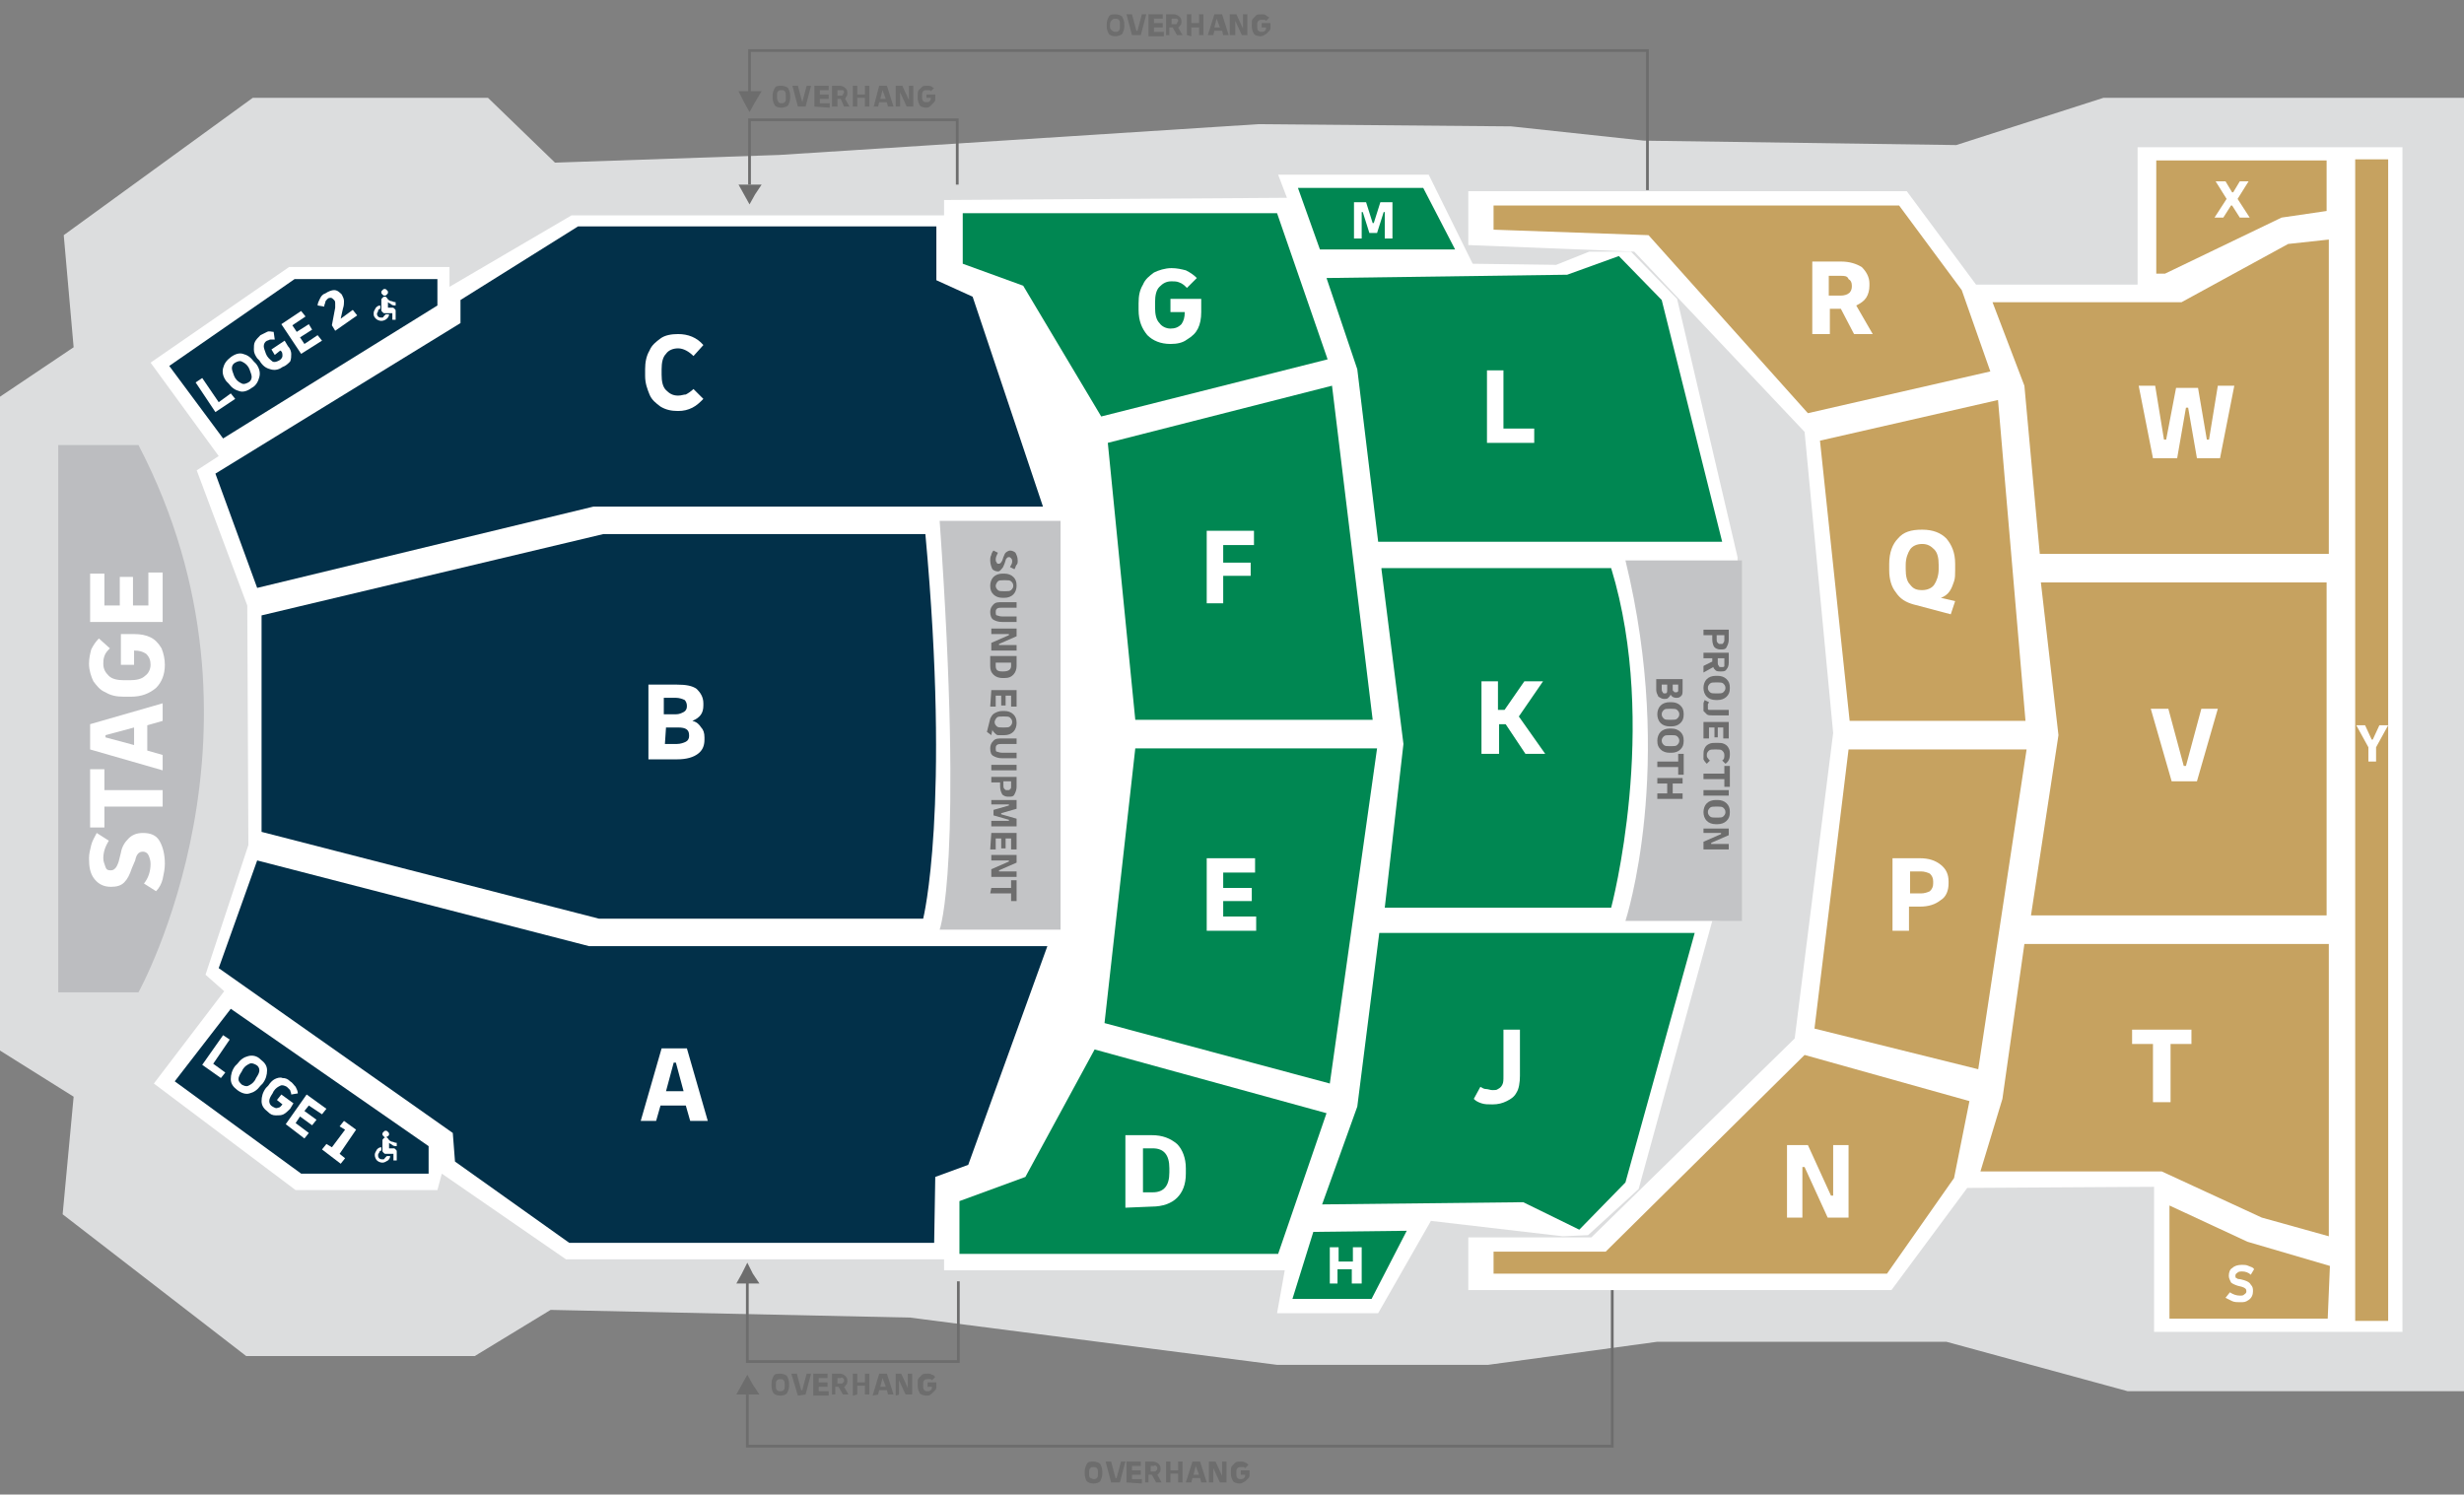 <?xml version="1.0" encoding="utf-8"?>
<!-- Generator: Adobe Illustrator 26.0.2, SVG Export Plug-In . SVG Version: 6.00 Build 0)  -->
<svg version="1.1" id="Layer_1" xmlns:ns0="http://www.w3.org/2000/svg" xmlns:ns1="http://www.w3.org/1999/xlink"
	 xmlns="http://www.w3.org/2000/svg" xmlns:xlink="http://www.w3.org/1999/xlink" x="0px" y="0px" viewBox="0 0 224.2 136"
	 style="enable-background:new 0 0 224.2 136;" xml:space="preserve">
<rect x="0" y="0" width="224.2" height="136" fill="#808080" stroke="none"/>
<style type="text/css">
	.st0{display:none;}
	.st1{fill:#DCDDDE;}
	.st2{fill:#BCBDC0;}
	.st3{fill:#FFFFFF;}
	.st4{fill:#C3C4C6;}
	.st5{fill:#6D6D6D;}
	.st6{fill:#023049;}
	.st7{fill:#008752;}
	.st8{fill:#C6A260;}
	.st9{fill:#C7A25F;}
	.st10{fill:none;stroke:#6D6D6D;stroke-width:0.25;stroke-miterlimit:10;}
</style>
<g id="JPG" class="st0">
</g>
<g id="Grey_bg">
	<polygon class="st1" points="0,36.1 0,95.6 6.7,99.8 5.7,110.5 22.4,123.4 43.2,123.4 50.1,119.2 82.8,119.9 116.2,124.2 
		135.4,124.2 150.8,122.1 177.1,122.1 193.6,126.6 224.2,126.6 224.2,8.9 191.4,8.9 178,13.2 149.6,12.8 137.5,11.5 114.5,11.3 
		70.9,14.1 50.5,14.8 44.4,8.9 23,8.9 5.8,21.4 6.7,31.6 	"/>
</g>
<g id="Stage_Bg_grey">
	<path class="st2" d="M12.6,40.5H5.3v49.8h7.3C12.6,90.3,26,66.2,12.6,40.5z"/>
	<g>
		<path class="st3" d="M15,78.6c0,0.5-0.1,0.9-0.2,1.4c-0.1,0.4-0.3,0.8-0.6,1.1l-1.1-0.7c0.4-0.5,0.6-1.1,0.6-1.8
			c0-0.3-0.1-0.6-0.2-0.8c-0.1-0.2-0.3-0.3-0.5-0.3c-0.4,0-0.6,0.3-0.7,0.8L12,79c-0.2,0.6-0.4,1-0.7,1.3s-0.7,0.4-1.2,0.4
			c-0.6,0-1.1-0.2-1.5-0.7s-0.5-1.1-0.5-1.9c0-0.4,0.1-0.8,0.2-1.2c0.1-0.4,0.3-0.7,0.5-1.1l1.1,0.7c-0.3,0.5-0.5,1-0.5,1.6
			c0,0.3,0.1,0.5,0.2,0.8s0.3,0.3,0.5,0.3s0.3-0.1,0.4-0.2c0.1-0.1,0.2-0.3,0.3-0.6l0.2-0.8c0.1-0.6,0.4-1,0.7-1.3s0.7-0.5,1.3-0.5
			c0.7,0,1.2,0.2,1.5,0.7C14.8,77,15,77.7,15,78.6z"/>
		<path class="st3" d="M14.8,73.4H9.5v1.9H8.2V70h1.3v1.9h5.3V73.4z"/>
		<path class="st3" d="M14.8,70.1l-6.6-1.9v-2.3l6.6-1.9v1.6L13.4,66v2.3l1.4,0.4C14.8,68.7,14.8,70.1,14.8,70.1z M9.6,67.1l2.6,0.7
			v-1.6l-2.6,0.7V67.1z"/>
		<path class="st3" d="M15,60.5c0,0.9-0.3,1.6-0.8,2.1c-0.6,0.5-1.3,0.8-2.3,0.8h-0.6c-0.7,0-1.2-0.1-1.7-0.4
			c-0.5-0.2-0.8-0.6-1.1-1c-0.2-0.4-0.4-1-0.4-1.6c0-0.5,0.1-0.9,0.2-1.3c0.2-0.4,0.4-0.7,0.7-1l1,0.9c-0.2,0.2-0.4,0.4-0.5,0.7
			s-0.1,0.5-0.1,0.7c0,0.5,0.2,0.8,0.5,1.1s0.8,0.4,1.4,0.4h0.5c0.6,0,1.1-0.1,1.4-0.4c0.3-0.2,0.5-0.6,0.5-1s-0.1-0.7-0.4-1
			c-0.3-0.2-0.6-0.3-1.1-0.3v1.3H11v-2.8h1.2c0.6,0,1.1,0.1,1.5,0.3s0.7,0.5,1,1C14.9,59.5,15,60,15,60.5z"/>
		<path class="st3" d="M14.8,56.6H8.2v-4.4h1.3v2.9h1.4v-2.6h1.2v2.6h1.4v-3h1.3C14.8,52.1,14.8,56.6,14.8,56.6z"/>
	</g>
</g>
<g id="White_Left">
	<polygon class="st3" points="40.9,26.1 40.9,24.3 26.3,24.3 13.7,33 19.9,41.5 17.9,42.8 22.5,55.1 22.6,76.9 18.7,88.7 20.4,90.2 
		14,98.6 26.9,108.3 39.8,108.3 40.2,106.8 51.5,114.6 85.9,114.6 85.9,115.6 116.9,115.6 116.2,119.5 125.4,119.5 130.2,111.1 
		142.2,112.5 144.5,112.4 149.1,108.2 155.8,83.8 158.1,83.7 158.1,50.7 152.6,27.2 148.4,22.9 144.6,22.9 141.6,24.1 134,24 
		130,15.9 116.3,15.9 117.1,18 85.9,18.2 85.9,19.6 52,19.6 	"/>
</g>
<g id="White_Right">
	<polygon class="st3" points="173.5,17.4 133.6,17.4 133.6,22.3 148.7,22.9 164.2,39.3 166.8,66.7 163.3,94.5 144.8,112.6 
		133.6,112.6 133.6,117.4 172.1,117.4 179,108.1 196,108 196,121.2 218.6,121.2 218.6,13.4 194.5,13.4 194.5,25.9 179.8,25.9 	"/>
</g>
<g id="Sound_Equipment">
	<path class="st4" d="M96.5,47.4v37.2h-11c0,0,2.2-5.9,0-37.2C85.5,47.4,96.5,47.4,96.5,47.4z"/>
	<g>
		<path class="st5" d="M90.1,51c0-0.2,0-0.3,0.1-0.5c0-0.1,0.1-0.3,0.2-0.4l0.4,0.2c-0.1,0.2-0.2,0.4-0.2,0.6c0,0.1,0,0.2,0.1,0.3
			c0,0.1,0.1,0.1,0.2,0.1s0.2-0.1,0.3-0.3l0.1-0.3c0.1-0.2,0.1-0.3,0.2-0.4s0.3-0.2,0.4-0.2c0.2,0,0.4,0.1,0.5,0.2
			c0.1,0.2,0.2,0.4,0.2,0.7c0,0.2,0,0.3-0.1,0.4s-0.1,0.3-0.2,0.4l-0.4-0.2c0.1-0.2,0.2-0.3,0.2-0.5c0-0.1,0-0.2-0.1-0.3
			s-0.1-0.1-0.2-0.1s-0.1,0-0.2,0.1c0,0-0.1,0.1-0.1,0.2l-0.1,0.3c-0.1,0.2-0.1,0.3-0.2,0.4S91,52,90.8,52s-0.4-0.1-0.5-0.2
			C90.2,51.6,90.1,51.3,90.1,51z"/>
		<path class="st5" d="M90.1,53.3c0-0.3,0.1-0.6,0.3-0.8c0.2-0.2,0.5-0.3,0.8-0.3h0.2c0.3,0,0.6,0.1,0.8,0.3
			c0.2,0.2,0.3,0.4,0.3,0.8c0,0.3-0.1,0.6-0.3,0.8c-0.2,0.2-0.5,0.3-0.8,0.3h-0.2c-0.3,0-0.6-0.1-0.8-0.3
			C90.2,53.9,90.1,53.7,90.1,53.3z M90.6,53.3c0,0.2,0.1,0.3,0.2,0.4c0.1,0.1,0.3,0.1,0.5,0.1h0.2c0.2,0,0.4,0,0.5-0.1
			s0.2-0.2,0.2-0.4S92.1,53,92,52.9s-0.3-0.1-0.5-0.1h-0.2c-0.2,0-0.4,0-0.5,0.1S90.6,53.2,90.6,53.3z"/>
		<path class="st5" d="M90.1,55.7c0-0.3,0.1-0.5,0.3-0.7s0.4-0.2,0.8-0.2h1.3v0.5h-1.3c-0.2,0-0.4,0-0.5,0.1s-0.1,0.2-0.1,0.3
			s0,0.3,0.1,0.3s0.2,0.1,0.5,0.1h1.3v0.5h-1.3c-0.4,0-0.6-0.1-0.8-0.2S90.1,56,90.1,55.7z"/>
		<path class="st5" d="M90.2,57.2h2.3v0.7l-1.6,0.7v0.1h1.6v0.5h-2.3v-0.7l1.6-0.7v-0.1h-1.6V57.2z"/>
		<path class="st5" d="M90.2,59.7h2.3v0.9c0,0.3-0.1,0.6-0.3,0.8c-0.2,0.2-0.4,0.3-0.8,0.3h-0.2c-0.3,0-0.6-0.1-0.8-0.3
			c-0.2-0.2-0.3-0.4-0.3-0.8v-0.9H90.2z M92,60.6v-0.3h-1.4v0.3c0,0.4,0.2,0.5,0.6,0.5h0.1C91.8,61.1,92,60.9,92,60.6z"/>
		<path class="st5" d="M90.2,62.8h2.3v1.5H92v-1h-0.5v0.9h-0.4v-0.9h-0.5v1h-0.5L90.2,62.8L90.2,62.8z"/>
		<path class="st5" d="M89.8,66.6l0.3-1.2c0.1-0.2,0.2-0.4,0.4-0.5c0.2-0.1,0.4-0.2,0.7-0.2h0.2c0.3,0,0.6,0.1,0.8,0.3
			c0.2,0.2,0.3,0.4,0.3,0.8c0,0.3-0.1,0.6-0.3,0.8c-0.2,0.2-0.5,0.3-0.8,0.3h-0.2c-0.1,0-0.2,0-0.4,0c-0.1,0-0.2-0.1-0.3-0.2
			c-0.1-0.1-0.2-0.2-0.2-0.3l-0.1,0.5L89.8,66.6z M90.5,65.7c0,0.2,0.1,0.3,0.2,0.4s0.3,0.1,0.5,0.1h0.2c0.2,0,0.4,0,0.5-0.1
			s0.2-0.2,0.2-0.4s-0.1-0.3-0.2-0.4s-0.3-0.1-0.5-0.1h-0.2c-0.2,0-0.4,0-0.5,0.1C90.6,65.4,90.5,65.6,90.5,65.7z"/>
		<path class="st5" d="M90.1,68.1c0-0.3,0.1-0.5,0.3-0.7s0.4-0.2,0.8-0.2h1.3v0.5h-1.3c-0.2,0-0.4,0-0.5,0.1s-0.1,0.2-0.1,0.3
			s0,0.3,0.1,0.3s0.2,0.1,0.5,0.1h1.3V69h-1.3c-0.4,0-0.6-0.1-0.8-0.2S90.1,68.5,90.1,68.1z"/>
		<path class="st5" d="M90.2,69.6h2.3v0.5h-2.3V69.6z"/>
		<path class="st5" d="M90.2,70.7h2.3v0.9c0,0.3-0.1,0.5-0.2,0.7s-0.3,0.2-0.5,0.2h-0.1c-0.2,0-0.4-0.1-0.5-0.2
			c-0.1-0.2-0.2-0.4-0.2-0.7v-0.4h-0.8C90.2,71.2,90.2,70.7,90.2,70.7z M92,71.5v-0.4h-0.7v0.4c0,0.1,0,0.2,0.1,0.3s0.1,0.1,0.2,0.1
			h0.1c0.1,0,0.2,0,0.2-0.1C92,71.8,92,71.7,92,71.5z"/>
		<path class="st5" d="M90.2,72.8h2.3v0.8L91.1,74v0.1l1.4,0.4v0.7h-2.3v-0.5h1.6v-0.1l-1.4-0.4v-0.5l1.4-0.4v-0.1h-1.6V72.8z"/>
		<path class="st5" d="M90.2,75.8h2.3v1.5H92v-1h-0.5v0.9h-0.4v-0.9h-0.5v1h-0.5L90.2,75.8L90.2,75.8z"/>
		<path class="st5" d="M90.2,77.8h2.3v0.7l-1.6,0.7v0.1h1.6v0.5h-2.3v-0.7l1.6-0.7v-0.1h-1.6V77.8z"/>
		<path class="st5" d="M90.2,80.8H92v-0.7h0.5V82H92v-0.7h-1.9L90.2,80.8L90.2,80.8z"/>
	</g>
</g>
<g id="Projection_Booth">
	<path class="st4" d="M158.5,51v32.8h-10.6c0,0,4.6-14,0-32.8C147.9,51,158.5,51,158.5,51z"/>
	<g>
		<path class="st5" d="M155,57.3h2.3v0.9c0,0.3-0.1,0.5-0.2,0.7s-0.3,0.2-0.5,0.2h-0.1c-0.2,0-0.4-0.1-0.5-0.2s-0.2-0.4-0.2-0.7
			v-0.4H155V57.3z M156.9,58.2v-0.4h-0.7v0.4c0,0.1,0,0.2,0.1,0.3s0.1,0.1,0.2,0.1h0.1c0.1,0,0.2,0,0.2-0.1
			C156.9,58.4,156.9,58.3,156.9,58.2z"/>
		<path class="st5" d="M155,59.4h2.3v0.9c0,0.3-0.1,0.5-0.2,0.6c-0.1,0.2-0.3,0.2-0.5,0.2h-0.1c-0.1,0-0.3,0-0.4-0.1
			c-0.1-0.1-0.2-0.2-0.2-0.3l-0.9,0.5v-0.6l0.8-0.4v-0.3H155V59.4z M156.9,60.3v-0.4h-0.6v0.4c0,0.1,0,0.2,0.1,0.3
			c0,0.1,0.1,0.1,0.2,0.1h0.1c0.1,0,0.2,0,0.2-0.1S156.9,60.4,156.9,60.3z"/>
		<path class="st5" d="M155,62.6c0-0.3,0.1-0.6,0.3-0.8s0.5-0.3,0.8-0.3h0.2c0.3,0,0.6,0.1,0.8,0.3s0.3,0.4,0.3,0.8
			s-0.1,0.6-0.3,0.8s-0.5,0.3-0.8,0.3h-0.2c-0.3,0-0.6-0.1-0.8-0.3S155,62.9,155,62.6z M155.4,62.6c0,0.2,0.1,0.3,0.2,0.4
			c0.1,0.1,0.3,0.1,0.5,0.1h0.2c0.2,0,0.4,0,0.5-0.1s0.2-0.2,0.2-0.4s-0.1-0.3-0.2-0.4c-0.1-0.1-0.3-0.1-0.5-0.1h-0.2
			c-0.2,0-0.4,0-0.5,0.1C155.5,62.3,155.4,62.4,155.4,62.6z"/>
		<path class="st5" d="M155,64.4c0-0.1,0-0.3,0-0.4s0.1-0.2,0.1-0.3l0.4,0.2c0,0.1-0.1,0.1-0.1,0.2s0,0.1,0,0.2s0,0.1,0,0.2
			s0.1,0.1,0.1,0.1c0.1,0,0.2,0,0.3,0h1.5v0.5h-1.5c-0.2,0-0.4,0-0.5-0.1s-0.2-0.2-0.3-0.3C155,64.7,155,64.5,155,64.4z"/>
		<path class="st5" d="M155,65.7h2.3v1.5h-0.5v-1h-0.5v0.9H156v-0.9h-0.5v1H155V65.7z"/>
		<path class="st5" d="M155,68.7c0-0.2,0-0.4,0.1-0.6s0.2-0.3,0.4-0.4s0.4-0.1,0.6-0.1h0.2c0.2,0,0.4,0,0.6,0.1
			c0.2,0.1,0.3,0.2,0.4,0.4s0.1,0.3,0.1,0.6c0,0.3-0.1,0.6-0.4,0.8l-0.3-0.3c0.2-0.1,0.2-0.3,0.2-0.5s-0.1-0.3-0.2-0.4
			c-0.1-0.1-0.3-0.1-0.5-0.1H156c-0.2,0-0.4,0-0.5,0.1s-0.2,0.2-0.2,0.4c0,0.1,0,0.2,0.1,0.3s0.1,0.2,0.2,0.2l-0.3,0.3
			c-0.1-0.1-0.2-0.2-0.3-0.4C155,69,155,68.9,155,68.7z"/>
		<path class="st5" d="M155,70.4h1.9v-0.7h0.5v1.9h-0.5v-0.7H155V70.4z"/>
		<path class="st5" d="M155,71.9h2.3v0.5H155V71.9z"/>
		<path class="st5" d="M155,73.9c0-0.3,0.1-0.6,0.3-0.8c0.2-0.2,0.5-0.3,0.8-0.3h0.2c0.3,0,0.6,0.1,0.8,0.3c0.2,0.2,0.3,0.4,0.3,0.8
			s-0.1,0.6-0.3,0.8c-0.2,0.2-0.5,0.3-0.8,0.3h-0.2c-0.3,0-0.6-0.1-0.8-0.3S155,74.2,155,73.9z M155.4,73.9c0,0.2,0.1,0.3,0.2,0.4
			c0.1,0.1,0.3,0.1,0.5,0.1h0.2c0.2,0,0.4,0,0.5-0.1s0.2-0.2,0.2-0.4c0-0.2-0.1-0.3-0.2-0.4c-0.1-0.1-0.3-0.1-0.5-0.1h-0.2
			c-0.2,0-0.4,0-0.5,0.1C155.5,73.6,155.4,73.7,155.4,73.9z"/>
		<path class="st5" d="M155,75.4h2.3V76l-1.6,0.7v0.1h1.6v0.5H155v-0.7l1.6-0.7v-0.1H155V75.4z"/>
		<path class="st5" d="M150.8,61.8h2.3v0.9c0,0.3,0,0.5-0.1,0.6s-0.2,0.2-0.4,0.2h-0.1c-0.2,0-0.4-0.1-0.5-0.3
			c0,0.1-0.1,0.2-0.2,0.3c-0.1,0.1-0.2,0.1-0.3,0.1h-0.1c-0.2,0-0.3-0.1-0.5-0.2c-0.1-0.2-0.2-0.4-0.2-0.6v-1H150.8z M152.7,62.7
			v-0.4h-0.5v0.4c0,0.1,0,0.2,0.1,0.2c0,0.1,0.1,0.1,0.2,0.1l0,0c0.1,0,0.1,0,0.2-0.1C152.7,62.9,152.7,62.8,152.7,62.7z
			 M151.2,62.3v0.4c0,0.1,0,0.2,0.1,0.3c0,0.1,0.1,0.1,0.2,0.1l0,0c0.2,0,0.2-0.1,0.2-0.4v-0.4C151.7,62.3,151.2,62.3,151.2,62.3z"
			/>
		<path class="st5" d="M150.8,65c0-0.3,0.1-0.6,0.3-0.8c0.2-0.2,0.5-0.3,0.8-0.3h0.2c0.3,0,0.6,0.1,0.8,0.3c0.2,0.2,0.3,0.4,0.3,0.8
			s-0.1,0.6-0.3,0.8c-0.2,0.2-0.5,0.3-0.8,0.3h-0.2c-0.3,0-0.6-0.1-0.8-0.3S150.8,65.3,150.8,65z M151.2,65c0,0.2,0.1,0.3,0.2,0.4
			c0.1,0.1,0.3,0.1,0.5,0.1h0.2c0.2,0,0.4,0,0.5-0.1s0.2-0.2,0.2-0.4c0-0.2-0.1-0.3-0.2-0.4s-0.3-0.1-0.5-0.1h-0.2
			c-0.2,0-0.4,0-0.5,0.1S151.2,64.8,151.2,65z"/>
		<path class="st5" d="M150.8,67.4c0-0.3,0.1-0.6,0.3-0.8c0.2-0.2,0.5-0.3,0.8-0.3h0.2c0.3,0,0.6,0.1,0.8,0.3
			c0.2,0.2,0.3,0.4,0.3,0.8s-0.1,0.6-0.3,0.8c-0.2,0.2-0.5,0.3-0.8,0.3h-0.2c-0.3,0-0.6-0.1-0.8-0.3S150.8,67.8,150.8,67.4z
			 M151.2,67.4c0,0.2,0.1,0.3,0.2,0.4c0.1,0.1,0.3,0.1,0.5,0.1h0.2c0.2,0,0.4,0,0.5-0.1s0.2-0.2,0.2-0.4c0-0.2-0.1-0.3-0.2-0.4
			s-0.3-0.1-0.5-0.1h-0.2c-0.2,0-0.4,0-0.5,0.1S151.2,67.2,151.2,67.4z"/>
		<path class="st5" d="M150.8,69.3h1.9v-0.7h0.5v1.9h-0.5v-0.7h-1.9V69.3z"/>
		<path class="st5" d="M150.8,70.8h2.3v0.5h-0.9v0.9h0.9v0.5h-2.3v-0.5h0.9v-0.9h-0.9V70.8z"/>
	</g>
</g>
<g id="Loge_2">
	<polygon class="st6" points="39.8,25.4 26.8,25.4 15.4,33.3 20.3,39.9 39.8,27.8 	"/>
	<g>
		<path class="st3" d="M19.6,37.5l-1.8-2.7l0.6-0.4l1.5,2.2l1.1-0.8l0.4,0.5L19.6,37.5z"/>
		<path class="st3" d="M22.9,35.3c-0.4,0.3-0.8,0.4-1.1,0.3c-0.4-0.1-0.7-0.3-1-0.7l-0.2-0.2c-0.3-0.4-0.4-0.8-0.3-1.2
			s0.3-0.7,0.7-1c0.4-0.3,0.8-0.4,1.1-0.3c0.4,0.1,0.7,0.3,1,0.7l0.2,0.2c0.3,0.4,0.4,0.8,0.3,1.2S23.3,35.1,22.9,35.3z M22.6,34.8
			c0.2-0.1,0.3-0.3,0.3-0.5s-0.1-0.4-0.2-0.7l-0.1-0.2c-0.2-0.3-0.4-0.4-0.6-0.5s-0.4,0-0.6,0.1s-0.3,0.3-0.3,0.5s0.1,0.4,0.2,0.7
			l0.1,0.2c0.2,0.3,0.4,0.4,0.6,0.5C22.2,35,22.4,34.9,22.6,34.8z"/>
		<path class="st3" d="M25.7,33.4c-0.4,0.3-0.8,0.3-1.1,0.2c-0.4-0.1-0.7-0.3-1-0.8l-0.2-0.2c-0.2-0.3-0.3-0.5-0.3-0.8
			s0-0.5,0.1-0.7s0.3-0.4,0.5-0.6c0.2-0.1,0.4-0.2,0.6-0.3s0.4,0,0.6,0l0.1,0.7c-0.2,0-0.3,0-0.4,0S24.4,31,24.3,31
			c-0.2,0.1-0.3,0.3-0.3,0.5s0.1,0.4,0.2,0.7l0.1,0.2c0.2,0.3,0.4,0.4,0.5,0.5c0.2,0.1,0.4,0,0.6-0.1s0.3-0.3,0.3-0.4
			c0-0.2,0-0.4-0.2-0.5L25,32.3l-0.3-0.5l1.2-0.8l0.3,0.5c0.2,0.2,0.3,0.5,0.3,0.7s0,0.5-0.1,0.7C26.2,33.1,26,33.3,25.7,33.4z"/>
		<path class="st3" d="M27.4,32.2l-1.8-2.7l1.8-1.2l0.4,0.5l-1.2,0.8l0.4,0.6l1.1-0.7l0.3,0.5l-1.1,0.7l0.4,0.6l1.2-0.8l0.4,0.5
			L27.4,32.2z"/>
		<path class="st3" d="M30.5,30.1l-0.3-0.5l0.3-1.6c0-0.2,0-0.3,0-0.4s0-0.2-0.1-0.3c-0.1-0.1-0.2-0.2-0.3-0.2c-0.1,0-0.2,0-0.3,0.1
			c-0.1,0.1-0.2,0.2-0.2,0.3c0,0.1-0.1,0.2-0.1,0.4l-0.6-0.1c0-0.2,0.1-0.4,0.2-0.6s0.2-0.4,0.5-0.5c0.3-0.2,0.6-0.3,0.8-0.3
			c0.3,0,0.5,0.2,0.7,0.4c0.1,0.2,0.2,0.4,0.2,0.6s0,0.4-0.1,0.7L31,29l1.1-0.8l0.4,0.5L30.5,30.1z"/>
	</g>
	<path class="st3" d="M35,26.9c-0.1,0-0.1,0-0.2-0.1c-0.1-0.1-0.1-0.1-0.1-0.2s0-0.1,0.1-0.2s0.1-0.1,0.2-0.1c0.1,0,0.1,0,0.2,0.1
		c0.1,0.1,0.1,0.1,0.1,0.2s0,0.1-0.1,0.2C35.1,26.9,35.1,26.9,35,26.9z M35.7,29.2v-0.7H35c-0.1,0-0.1,0-0.2-0.1
		c-0.1-0.1-0.1-0.1-0.1-0.2v-0.9c0-0.1,0-0.1,0.1-0.2S34.9,27,35,27c0.1,0,0.1,0,0.1,0l0.1,0.1c0.1,0.2,0.3,0.3,0.4,0.3
		s0.2,0.1,0.4,0.1v0.3c-0.1,0-0.3,0-0.4-0.1c-0.1-0.1-0.2-0.1-0.3-0.2V28h0.4c0.1,0,0.1,0,0.2,0.1c0.1,0.1,0.1,0.1,0.1,0.2v0.8h-0.3
		V29.2z M34.7,29.2c-0.2,0-0.4-0.1-0.5-0.2C34,28.8,34,28.7,34,28.5s0.1-0.3,0.2-0.5c0.1-0.1,0.2-0.2,0.4-0.2v0.3
		c-0.1,0-0.2,0.1-0.2,0.2s-0.1,0.2-0.1,0.2c0,0.1,0,0.2,0.1,0.3c0.1,0.1,0.2,0.1,0.3,0.1s0.2,0,0.2-0.1c0.1-0.1,0.1-0.1,0.2-0.2h0.3
		c0,0.2-0.1,0.3-0.2,0.4S34.9,29.2,34.7,29.2z"/>
</g>
<g id="C">
	<polygon class="st6" points="94.9,46.1 88.5,27 85.2,25.5 85.2,20.6 52.6,20.6 41.9,27.3 41.9,29.4 19.6,43.1 23.4,53.5 54,46.1 	
		"/>
	<g>
		<path class="st3" d="M61.7,37.4c-0.6,0-1.1-0.1-1.6-0.4c-0.4-0.3-0.8-0.6-1-1.1s-0.4-1-0.4-1.7v-0.6c0-0.6,0.1-1.2,0.4-1.7
			c0.2-0.5,0.6-0.8,1-1.1c0.4-0.3,1-0.4,1.6-0.4c0.9,0,1.7,0.3,2.3,1l-0.9,1c-0.4-0.4-0.9-0.7-1.4-0.7s-0.9,0.2-1.1,0.5
			c-0.3,0.3-0.4,0.8-0.4,1.4v0.5c0,0.6,0.1,1.1,0.4,1.4c0.3,0.3,0.6,0.5,1.1,0.5c0.3,0,0.5-0.1,0.7-0.1c0.2-0.1,0.5-0.3,0.7-0.5
			l0.9,0.9c-0.3,0.3-0.6,0.6-1,0.8C62.6,37.3,62.2,37.4,61.7,37.4z"/>
	</g>
</g>
<g id="B">
	<path class="st6" d="M84.2,48.6H54.9L23.8,56v19.7l30.7,7.9H84C84,83.6,86.5,73.6,84.2,48.6z"/>
	<g>
		<path class="st3" d="M59,68.9v-6.6h2.6c0.8,0,1.4,0.1,1.8,0.4C63.7,63,64,63.4,64,64v0.2c0,0.7-0.3,1.1-1,1.4
			c0.4,0.1,0.6,0.3,0.8,0.6c0.2,0.2,0.3,0.5,0.3,0.9v0.2c0,0.6-0.2,1-0.6,1.3c-0.4,0.3-1,0.5-1.9,0.5H59V68.9z M61.5,63.5h-1.1V65
			h1.1c0.3,0,0.5-0.1,0.7-0.2s0.3-0.3,0.3-0.5v-0.1c0-0.2-0.1-0.4-0.2-0.5C62.1,63.6,61.8,63.5,61.5,63.5z M60.5,67.7h1.1
			c0.3,0,0.6-0.1,0.8-0.2s0.3-0.3,0.3-0.5v-0.1c0-0.5-0.3-0.7-1-0.7h-1.1L60.5,67.7L60.5,67.7z"/>
	</g>
</g>
<g id="A">
	<polygon class="st6" points="95.3,86.1 53.6,86.1 23.4,78.3 19.9,88.1 41.2,103.1 41.4,105.7 51.8,113.1 85,113.1 85.1,107.1 
		88.1,106 	"/>
	<g>
		<path class="st3" d="M58.3,102l1.9-6.6h2.3l1.9,6.6h-1.6l-0.4-1.4h-2.3l-0.4,1.4H58.3z M61.3,96.7l-0.7,2.6h1.6l-0.7-2.6H61.3z"/>
	</g>
</g>
<g id="Loge_1">
	<polygon class="st6" points="39,104.3 21,91.8 15.9,98.4 27.4,106.8 39,106.8 	"/>
	<g>
		<path class="st3" d="M18.4,96.9l1.9-2.7l0.6,0.4l-1.5,2.2l1.1,0.8l-0.4,0.5L18.4,96.9z"/>
		<path class="st3" d="M21.6,99.2c-0.4-0.3-0.6-0.6-0.6-1s0.1-0.8,0.4-1.2l0.2-0.2c0.3-0.4,0.6-0.6,1-0.7s0.8,0,1.1,0.3
			c0.4,0.3,0.6,0.6,0.6,1s-0.1,0.8-0.4,1.2l-0.2,0.2c-0.3,0.4-0.6,0.6-1,0.7C22.4,99.6,22,99.5,21.6,99.2z M22,98.7
			c0.2,0.1,0.4,0.2,0.6,0.1s0.4-0.2,0.6-0.5l0.1-0.2c0.2-0.3,0.3-0.5,0.3-0.7s-0.1-0.4-0.3-0.5c-0.2-0.1-0.4-0.2-0.6-0.1
			s-0.4,0.2-0.6,0.5L22,97.5c-0.2,0.3-0.3,0.5-0.3,0.7C21.7,98.4,21.8,98.5,22,98.7z"/>
		<path class="st3" d="M24.4,101.2c-0.4-0.3-0.6-0.6-0.6-1s0.1-0.8,0.4-1.2l0.2-0.2c0.2-0.3,0.4-0.5,0.6-0.6s0.5-0.2,0.7-0.1
			c0.3,0,0.5,0.1,0.7,0.3c0.2,0.1,0.3,0.3,0.5,0.5c0.1,0.2,0.2,0.4,0.2,0.6l-0.6,0.1c0-0.2-0.1-0.3-0.1-0.4
			c-0.1-0.1-0.2-0.2-0.3-0.3c-0.2-0.1-0.4-0.2-0.6-0.1s-0.4,0.2-0.6,0.5l-0.1,0.2c-0.2,0.3-0.3,0.5-0.3,0.7s0.1,0.4,0.3,0.5
			c0.2,0.1,0.3,0.2,0.5,0.1c0.2,0,0.3-0.2,0.4-0.3l-0.5-0.4l0.4-0.5l1.1,0.8l-0.3,0.5c-0.2,0.2-0.4,0.4-0.6,0.5s-0.4,0.1-0.7,0.1
			C24.8,101.5,24.6,101.4,24.4,101.2z"/>
		<path class="st3" d="M26,102.3l1.9-2.7l1.8,1.3l-0.4,0.5l-1.2-0.8l-0.4,0.5l1.1,0.8l-0.4,0.5l-1.1-0.8l-0.4,0.6l1.2,0.9l-0.4,0.5
			L26,102.3z"/>
		<path class="st3" d="M29.3,104.6l0.4-0.5l0.5,0.3l1.2-1.6l-0.5-0.3l0.4-0.5l1.1,0.8l-1.5,2.2l0.5,0.4l-0.4,0.5L29.3,104.6z"/>
	</g>
	<path class="st3" d="M35.1,103.5c-0.1,0-0.1,0-0.2-0.1c-0.1-0.1-0.1-0.1-0.1-0.2s0-0.1,0.1-0.2s0.1-0.1,0.2-0.1s0.1,0,0.2,0.1
		c0.1,0.1,0.1,0.1,0.1,0.2s0,0.1-0.1,0.2C35.2,103.4,35.2,103.5,35.1,103.5z M35.8,105.8V105h-0.7c-0.1,0-0.1,0-0.2-0.1
		c-0.1-0.1-0.1-0.1-0.1-0.2v-0.9c0-0.1,0-0.1,0.1-0.2s0.1-0.1,0.2-0.1c0.1,0,0.1,0,0.1,0l0.1,0.1c0.1,0.2,0.3,0.3,0.4,0.3
		s0.2,0.1,0.4,0.1v0.3c-0.1,0-0.3,0-0.4-0.1s-0.2-0.1-0.3-0.2v0.5h0.4c0.1,0,0.1,0,0.2,0.1s0.1,0.1,0.1,0.2v0.8h-0.3V105.8z
		 M34.8,105.8c-0.2,0-0.4-0.1-0.5-0.2s-0.2-0.3-0.2-0.5s0.1-0.3,0.2-0.5c0.1-0.1,0.2-0.2,0.4-0.2v0.3c-0.1,0-0.2,0.1-0.2,0.2
		c-0.1,0.1-0.1,0.2-0.1,0.2c0,0.1,0,0.2,0.1,0.3c0.1,0.1,0.2,0.1,0.3,0.1s0.2,0,0.2-0.1c0.1-0.1,0.1-0.1,0.2-0.2h0.3
		c0,0.2-0.1,0.3-0.2,0.4C35.1,105.7,35,105.8,34.8,105.8z"/>
</g>
<g id="G">
	<polygon class="st7" points="116.2,19.4 87.6,19.4 87.6,24 93.1,26 100.2,37.9 120.8,32.7 	"/>
	<g>
		<path class="st3" d="M106.5,31.3c-0.9,0-1.6-0.3-2.1-0.8c-0.5-0.6-0.8-1.3-0.8-2.3v-0.6c0-0.7,0.1-1.2,0.4-1.7
			c0.2-0.5,0.6-0.8,1-1.1c0.4-0.2,1-0.4,1.6-0.4c0.5,0,0.9,0.1,1.3,0.2c0.4,0.2,0.7,0.4,1,0.7l-0.9,0.9c-0.2-0.2-0.4-0.4-0.7-0.5
			c-0.2-0.1-0.5-0.1-0.7-0.1c-0.5,0-0.8,0.2-1.1,0.5c-0.3,0.3-0.4,0.8-0.4,1.4V28c0,0.6,0.1,1.1,0.4,1.4c0.2,0.3,0.6,0.5,1,0.5
			s0.7-0.1,1-0.4c0.2-0.3,0.3-0.6,0.3-1.1h-1.3v-1.2h2.8v1.2c0,0.6-0.1,1.1-0.3,1.5s-0.5,0.7-1,1C107.6,31.2,107.1,31.3,106.5,31.3z
			"/>
	</g>
</g>
<g id="F">
	<polygon class="st7" points="121.2,35.1 100.8,40.3 103.3,65.5 124.9,65.5 	"/>
	<g>
		<path class="st3" d="M109.8,54.9v-6.6h4.3v1.3h-2.8v1.6h2.5v1.2h-2.5v2.5H109.8z"/>
	</g>
</g>
<g id="E">
	<polygon class="st7" points="125.3,68.1 103.3,68.1 100.5,93.1 121,98.6 	"/>
	<g>
		<path class="st3" d="M109.8,84.7v-6.6h4.4v1.3h-2.9v1.4h2.6V82h-2.6v1.4h3v1.3C114.3,84.7,109.8,84.7,109.8,84.7z"/>
	</g>
</g>
<g id="D">
	<polygon class="st7" points="120.7,101.3 99.6,95.5 93.3,107.1 87.3,109.3 87.3,114.1 116.3,114.1 	"/>
	<g>
		<path class="st3" d="M102.4,109.9v-6.6h2.4c1,0,1.7,0.3,2.3,0.8c0.5,0.5,0.8,1.3,0.8,2.2v0.5c0,1-0.3,1.7-0.8,2.2
			s-1.3,0.8-2.3,0.8L102.4,109.9L102.4,109.9z M104.9,104.5H104v4h0.9c1,0,1.5-0.6,1.5-1.8v-0.4
			C106.4,105.1,105.9,104.5,104.9,104.5z"/>
	</g>
</g>
<g id="M">
	<polygon class="st7" points="129.5,17.1 118.1,17.1 120.1,22.7 132.4,22.7 	"/>
	<g>
		<path class="st3" d="M123.2,21.7v-3.3h1.1l0.6,1.9h0.1l0.6-1.9h1.1v3.3H126v-2.4h-0.1l-0.6,1.9h-0.7l-0.6-1.9h-0.1v2.4H123.2z"/>
	</g>
</g>
<g id="L">
	<polygon class="st7" points="147.3,23.3 142.6,25 120.7,25.3 123.5,33.6 125.4,49.3 156.7,49.3 151.2,27.3 	"/>
	<g>
		<path class="st3" d="M135.3,40.3v-6.6h1.5V39h2.8v1.3H135.3z"/>
	</g>
</g>
<g id="K">
	<path class="st7" d="M125.7,51.8l2,15.9L126,82.6h20.6c0,0,4.4-16.5,0-30.9h-20.9V51.8z"/>
	<g>
		<path class="st3" d="M134.8,68.6V62h1.5v2.6h0.6l1.8-2.6h1.7l-2.2,3.2l2.4,3.4h-1.8l-1.8-2.7h-0.6v2.7H134.8z"/>
	</g>
</g>
<g id="J">
	<polygon class="st7" points="154.2,84.9 125.5,84.9 123.5,100.7 120.3,109.6 138.6,109.4 143.7,111.9 147.9,107.6 	"/>
	<g>
		<path class="st3" d="M135.8,100.5c-0.4,0-0.7,0-1-0.1s-0.5-0.2-0.7-0.4l0.6-1.1c0.2,0.1,0.3,0.2,0.5,0.2s0.4,0.1,0.6,0.1
			c0.2,0,0.4,0,0.5-0.1c0.2-0.1,0.3-0.2,0.4-0.4c0.1-0.2,0.1-0.4,0.1-0.8v-4.2h1.5v4.2c0,0.6-0.1,1.2-0.3,1.5
			c-0.2,0.4-0.5,0.6-0.9,0.8C136.7,100.4,136.3,100.5,135.8,100.5z"/>
	</g>
</g>
<g id="H">
	<polygon class="st7" points="128,112 119.5,112.1 117.6,118.2 124.8,118.2 	"/>
	<g>
		<path class="st3" d="M121,116.8v-3.3h0.8v1.3h1.3v-1.3h0.8v3.3H123v-1.3h-1.3v1.3H121z"/>
	</g>
</g>
<g id="R">
	<polygon class="st8" points="172.8,18.7 135.9,18.7 135.9,20.9 150,21.4 164.5,37.6 181.1,33.8 178.5,26.4 	"/>
	<g>
		<path class="st3" d="M164.9,30.4v-6.6h2.6c0.8,0,1.4,0.2,1.9,0.5c0.4,0.4,0.7,0.9,0.7,1.5V26c0,0.4-0.1,0.8-0.3,1.1
			c-0.2,0.3-0.5,0.5-0.9,0.7l1.5,2.6h-1.7l-1.2-2.3h-1v2.3C166.5,30.4,164.9,30.4,164.9,30.4z M167.5,25.1h-1.1v1.8h1.1
			c0.3,0,0.6-0.1,0.7-0.2c0.2-0.1,0.3-0.4,0.3-0.6V26c0-0.3-0.1-0.5-0.3-0.6C168.1,25.1,167.8,25.1,167.5,25.1z"/>
	</g>
</g>
<g id="Q">
	<polygon class="st9" points="181.8,36.4 165.6,40.1 168.3,65.6 184.3,65.6 	"/>
	<g>
		<path class="st3" d="M177.5,55.9l-3.4-0.9c-0.7-0.2-1.2-0.5-1.6-1.1c-0.4-0.5-0.6-1.2-0.6-2v-0.6c0-1,0.3-1.8,0.8-2.3
			c0.5-0.6,1.2-0.8,2.2-0.8s1.7,0.3,2.2,0.8c0.5,0.6,0.8,1.3,0.8,2.3v0.6c0,0.4,0,0.7-0.1,1s-0.2,0.6-0.4,0.9s-0.5,0.5-0.8,0.6
			l1.3,0.3L177.5,55.9z M174.9,53.7c0.5,0,0.9-0.2,1.1-0.5c0.2-0.3,0.4-0.8,0.4-1.4v-0.4c0-0.6-0.1-1.1-0.4-1.4s-0.6-0.5-1.1-0.5
			s-0.9,0.2-1.1,0.5c-0.2,0.3-0.4,0.8-0.4,1.4v0.4c0,0.6,0.1,1.1,0.4,1.4C174.1,53.6,174.4,53.7,174.9,53.7z"/>
	</g>
</g>
<g id="P">
	<polygon class="st8" points="184.4,68.2 168.2,68.2 165.1,93.6 180,97.3 	"/>
	<g>
		<path class="st3" d="M172.2,84.7v-6.6h2.5c0.8,0,1.4,0.2,1.9,0.6s0.7,0.9,0.7,1.5v0.2c0,0.6-0.2,1.2-0.7,1.5
			c-0.5,0.4-1.1,0.6-1.9,0.6h-1v2.2C173.7,84.7,172.2,84.7,172.2,84.7z M174.8,79.3h-1v2h1c0.3,0,0.6-0.1,0.8-0.2
			c0.2-0.2,0.3-0.4,0.3-0.7v-0.2c0-0.3-0.1-0.5-0.3-0.7C175.4,79.4,175.1,79.3,174.8,79.3z"/>
	</g>
</g>
<g id="N">
	<polygon class="st8" points="164.2,96 146.1,113.9 135.9,113.9 135.9,115.9 171.7,115.9 177.8,107.2 179.2,100.2 	"/>
	<g>
		<path class="st3" d="M162.6,110.8v-6.6h1.9l2.1,4.6h0.2v-4.6h1.4v6.6h-1.9l-2.1-4.6H164v4.6H162.6z"/>
	</g>
</g>
<g id="X">
	<polygon class="st8" points="211.7,14.6 196.2,14.6 196.2,24.9 197,24.9 207.6,19.8 211.7,19.2 	"/>
	<g>
		<path class="st3" d="M201.5,19.8l1.1-1.7l-1-1.6h0.9l0.6,1h0.1l0.6-1h0.8l-1,1.6l1.1,1.7h-0.9l-0.7-1.1H203l-0.7,1.1H201.5z"/>
	</g>
</g>
<g id="W">
	<polygon class="st8" points="211.9,21.8 208.2,22.2 198.5,27.5 181.3,27.5 184.2,35.1 185.6,50.4 211.9,50.4 	"/>
	<g>
		<path class="st3" d="M195.9,41.7l-1.3-6.6h1.5l0.8,4.9h0.2l0.9-4.7h2l0.8,4.7h0.2l0.8-4.9h1.5l-1.3,6.6h-2.1l-0.8-4.6h-0.2
			l-0.8,4.6H195.9z"/>
	</g>
</g>
<g id="V">
	<polygon class="st8" points="211.7,53 185.7,53 187.3,66.9 184.8,83.3 211.7,83.3 	"/>
	<g>
		<path class="st3" d="M197.6,71.1l-1.9-6.6h1.6l1.4,5.2h0.2l1.4-5.2h1.5l-1.9,6.6H197.6z"/>
	</g>
</g>
<g id="T">
	<polygon class="st8" points="211.9,85.9 184.2,85.9 182.2,100 180.2,106.6 196.7,106.6 205.8,110.8 211.9,112.5 	"/>
	<g>
		<path class="st3" d="M195.9,100.3V95H194v-1.3h5.4V95h-1.9v5.3H195.9z"/>
	</g>
</g>
<g id="S">
	<polygon class="st8" points="212,115.2 204.5,113 197.4,109.7 197.4,120 211.8,120 	"/>
	<g>
		<path class="st3" d="M203.8,118.5c-0.2,0-0.5,0-0.7-0.1s-0.4-0.2-0.6-0.3l0.4-0.5c0.3,0.2,0.6,0.3,0.9,0.3c0.2,0,0.3,0,0.4-0.1
			s0.2-0.1,0.2-0.3c0-0.2-0.1-0.3-0.4-0.4l-0.4-0.1c-0.3-0.1-0.5-0.2-0.6-0.3c-0.1-0.2-0.2-0.4-0.2-0.6c0-0.3,0.1-0.6,0.3-0.7
			c0.2-0.2,0.5-0.3,0.9-0.3c0.2,0,0.4,0,0.6,0.1c0.2,0.1,0.4,0.1,0.5,0.3l-0.3,0.5c-0.2-0.2-0.5-0.3-0.8-0.3c-0.1,0-0.3,0-0.4,0.1
			c-0.1,0.1-0.2,0.1-0.2,0.3c0,0.1,0,0.2,0.1,0.2c0.1,0.1,0.2,0.1,0.3,0.1l0.4,0.1c0.3,0.1,0.5,0.2,0.6,0.4c0.2,0.2,0.2,0.4,0.2,0.6
			c0,0.3-0.1,0.6-0.4,0.8S204.2,118.5,203.8,118.5z"/>
	</g>
</g>
<g id="Y">
	<rect x="214.3" y="14.5" class="st8" width="3" height="105.7"/>
</g>
<g id="Overhang_top_small">
	<polyline class="st10" points="87.1,16.8 87.1,10.9 68.2,10.9 68.2,16.8 	"/>
	<polygon class="st5" points="68.2,16.8 69.3,16.8 68.7,17.7 68.2,18.6 67.7,17.7 67.2,16.8 	"/>
	<g>
		<path class="st5" d="M71.1,9.8c-0.3,0-0.5-0.1-0.6-0.2c-0.1-0.2-0.2-0.4-0.2-0.7V8.7c0-0.3,0.1-0.5,0.2-0.7s0.4-0.2,0.6-0.2
			s0.5,0.1,0.6,0.2c0.1,0.2,0.2,0.4,0.2,0.7v0.2c0,0.3-0.1,0.5-0.2,0.7C71.6,9.7,71.3,9.8,71.1,9.8z M71.1,9.4c0.1,0,0.2,0,0.3-0.1
			c0.1-0.1,0.1-0.2,0.1-0.4V8.7c0-0.2,0-0.3-0.1-0.4c-0.1-0.1-0.2-0.1-0.3-0.1s-0.2,0-0.3,0.1c-0.1,0.1-0.1,0.2-0.1,0.4v0.1
			c0,0.2,0,0.3,0.1,0.4C70.8,9.3,70.9,9.4,71.1,9.4z"/>
		<path class="st5" d="M72.6,9.7l-0.5-1.9h0.5L73,9.3l0,0l0.4-1.5h0.4l-0.5,1.9C73.3,9.7,72.6,9.7,72.6,9.7z"/>
		<path class="st5" d="M74.1,9.7V7.8h1.3v0.4h-0.8v0.4h0.8V9h-0.8v0.4h0.9v0.4L74.1,9.7L74.1,9.7z"/>
		<path class="st5" d="M75.7,9.7V7.8h0.7c0.2,0,0.4,0.1,0.5,0.2c0.1,0.1,0.2,0.2,0.2,0.4v0.1c0,0.1,0,0.2-0.1,0.3s0,0.1-0.1,0.2
			l0.4,0.7h-0.5L76.5,9h-0.3v0.7H75.7z M76.5,8.2h-0.3v0.5h0.3c0.1,0,0.2,0,0.2-0.1s0.1-0.1,0.1-0.2l0,0c0-0.1,0-0.1-0.1-0.2
			C76.6,8.2,76.6,8.2,76.5,8.2z"/>
		<path class="st5" d="M77.6,9.7V7.8H78v0.8h0.7V7.8h0.4v1.9h-0.4V8.9H78v0.8H77.6z"/>
		<path class="st5" d="M79.5,9.7L80,7.8h0.7l0.6,1.9h-0.5l-0.1-0.4H80l-0.1,0.4H79.5z M80.3,8.2L80.1,9h0.5L80.3,8.2L80.3,8.2z"/>
		<path class="st5" d="M81.5,9.7V7.8h0.6l0.6,1.3l0,0V7.8h0.4v1.9h-0.6l-0.6-1.3l0,0v1.3H81.5z"/>
		<path class="st5" d="M84.3,9.8c-0.3,0-0.5-0.1-0.6-0.2c-0.1-0.2-0.2-0.4-0.2-0.7V8.7c0-0.2,0-0.4,0.1-0.5s0.2-0.2,0.3-0.3
			c0.1-0.1,0.3-0.1,0.5-0.1c0.1,0,0.3,0,0.4,0.1S84.9,8,85,8l-0.3,0.3c-0.1-0.1-0.1-0.1-0.2-0.1s-0.1,0-0.2,0s-0.2,0-0.3,0.1
			c-0.1,0.1-0.1,0.2-0.1,0.4v0.1c0,0.2,0,0.3,0.1,0.4c0.1,0.1,0.2,0.1,0.3,0.1c0.1,0,0.2,0,0.3-0.1c0.1-0.1,0.1-0.2,0.1-0.3h-0.4
			V8.6h0.8v0.3c0,0.2,0,0.3-0.1,0.4c-0.1,0.1-0.2,0.2-0.3,0.3C84.6,9.7,84.5,9.8,84.3,9.8z"/>
	</g>
</g>
<g id="Overhang_top_large">
	<polyline class="st10" points="149.9,17.3 149.9,4.6 68.2,4.6 68.2,8.4 	"/>
	<polygon class="st5" points="68.2,8.3 69.3,8.3 68.7,9.3 68.2,10.2 67.7,9.3 67.2,8.3 	"/>
	<g>
		<path class="st5" d="M101.5,3.3c-0.3,0-0.5-0.1-0.6-0.2c-0.1-0.2-0.2-0.4-0.2-0.7V2.2c0-0.3,0.1-0.5,0.2-0.7s0.4-0.2,0.6-0.2
			s0.5,0.1,0.6,0.2c0.1,0.2,0.2,0.4,0.2,0.7v0.2c0,0.3-0.1,0.5-0.2,0.7C102,3.2,101.7,3.3,101.5,3.3z M101.5,2.9
			c0.1,0,0.2,0,0.3-0.1c0.1-0.1,0.1-0.2,0.1-0.4V2.2c0-0.2,0-0.3-0.1-0.4s-0.2-0.1-0.3-0.1s-0.2,0-0.3,0.1C101.1,1.9,101,2,101,2.2
			v0.1c0,0.2,0,0.3,0.1,0.4C101.2,2.8,101.3,2.9,101.5,2.9z"/>
		<path class="st5" d="M103,3.2l-0.5-1.9h0.5l0.4,1.5h0.1l0.4-1.5h0.4l-0.5,1.9C103.8,3.2,103,3.2,103,3.2z"/>
		<path class="st5" d="M104.5,3.2V1.3h1.3v0.4H105v0.4h0.8v0.4H105v0.4h0.9v0.4h-1.4V3.2z"/>
		<path class="st5" d="M106.1,3.2V1.3h0.7c0.2,0,0.4,0.1,0.5,0.2s0.2,0.2,0.2,0.4V2c0,0.1,0,0.2-0.1,0.3s-0.1,0.2-0.2,0.2l0.4,0.7
			h-0.5l-0.4-0.7h-0.3v0.7H106.1z M106.9,1.7h-0.3v0.5h0.3c0.1,0,0.2,0,0.2-0.1s0.1-0.1,0.1-0.2l0,0c0-0.1,0-0.1-0.1-0.2
			C107,1.7,107,1.7,106.9,1.7z"/>
		<path class="st5" d="M108,3.2V1.3h0.4v0.8h0.7V1.3h0.4v1.9h-0.4V2.5h-0.7v0.8L108,3.2L108,3.2z"/>
		<path class="st5" d="M109.9,3.2l0.6-1.9h0.7l0.6,1.9h-0.5l-0.1-0.4h-0.7l-0.1,0.4H109.9z M110.7,1.7l-0.2,0.8h0.5L110.7,1.7
			L110.7,1.7z"/>
		<path class="st5" d="M111.9,3.2V1.3h0.6l0.6,1.3l0,0V1.3h0.4v1.9H113l-0.6-1.3l0,0v1.3C112.4,3.2,111.9,3.2,111.9,3.2z"/>
		<path class="st5" d="M114.7,3.3c-0.3,0-0.5-0.1-0.6-0.2c-0.1-0.2-0.2-0.4-0.2-0.7V2.2c0-0.2,0-0.4,0.1-0.5s0.2-0.2,0.3-0.3
			c0.1-0.1,0.3-0.1,0.5-0.1c0.1,0,0.3,0,0.4,0.1s0.2,0.1,0.3,0.2l-0.3,0.3c-0.1-0.1-0.1-0.1-0.2-0.1s-0.1,0-0.2,0s-0.2,0-0.3,0.1
			c-0.1,0.1-0.1,0.2-0.1,0.4v0.1c0,0.2,0,0.3,0.1,0.4c0.1,0.1,0.2,0.1,0.3,0.1c0.1,0,0.2,0,0.3-0.1c0.1-0.1,0.1-0.2,0.1-0.3h-0.4
			V2.1h0.8v0.3c0,0.2,0,0.3-0.1,0.4c-0.1,0.1-0.2,0.2-0.3,0.3C115,3.2,114.9,3.3,114.7,3.3z"/>
	</g>
</g>
<g id="Overhang_bottom_small">
	<polyline class="st10" points="87.2,116.6 87.2,123.9 68,123.9 68,116.7 	"/>
	<polygon class="st5" points="68,116.8 69.1,116.8 68.5,115.9 68,114.9 67.5,115.9 67,116.8 	"/>
	<g>
		<path class="st5" d="M71,127c-0.3,0-0.5-0.1-0.6-0.2s-0.2-0.4-0.2-0.7v-0.2c0-0.3,0.1-0.5,0.2-0.7s0.4-0.2,0.6-0.2
			s0.5,0.1,0.6,0.2c0.1,0.2,0.2,0.4,0.2,0.7v0.2c0,0.3-0.1,0.5-0.2,0.7C71.5,126.9,71.3,127,71,127z M71,126.6c0.1,0,0.2,0,0.3-0.1
			c0.1-0.1,0.1-0.2,0.1-0.4V126c0-0.2,0-0.3-0.1-0.4s-0.2-0.1-0.3-0.1s-0.2,0-0.3,0.1c-0.1,0.1-0.1,0.2-0.1,0.4v0.1
			c0,0.2,0,0.3,0.1,0.4C70.8,126.6,70.9,126.6,71,126.6z"/>
		<path class="st5" d="M72.6,127l-0.6-2h0.5l0.4,1.5H73l0.4-1.5h0.4l-0.5,1.9L72.6,127L72.6,127z"/>
		<path class="st5" d="M74,127v-2h1.3v0.4h-0.8v0.4h0.8v0.4h-0.8v0.4h0.9v0.4C75.4,127,74,127,74,127z"/>
		<path class="st5" d="M75.7,127v-2h0.7c0.2,0,0.4,0.1,0.5,0.2s0.2,0.2,0.2,0.4v0.1c0,0.1,0,0.2-0.1,0.3s-0.1,0.2-0.2,0.2l0.4,0.7
			h-0.5l-0.4-0.7H76v0.7h-0.3V127z M76.5,125.4h-0.3v0.5h0.3c0.1,0,0.2,0,0.2-0.1c0.1,0,0.1-0.1,0.1-0.2l0,0c0-0.1,0-0.1-0.1-0.2
			S76.5,125.4,76.5,125.4z"/>
		<path class="st5" d="M77.6,127v-2H78v0.8h0.7V125h0.4v1.9h-0.4v-0.8H78v0.8L77.6,127L77.6,127z"/>
		<path class="st5" d="M79.4,127l0.6-2h0.7l0.6,1.9h-0.5l-0.1-0.4H80l-0.1,0.4L79.4,127L79.4,127z M80.3,125.4l-0.2,0.8h0.5
			L80.3,125.4L80.3,125.4z"/>
		<path class="st5" d="M81.5,127v-2H82l0.6,1.3l0,0V125H83v1.9h-0.6l-0.6-1.3l0,0v1.3L81.5,127L81.5,127z"/>
		<path class="st5" d="M84.3,127c-0.3,0-0.5-0.1-0.6-0.2c-0.1-0.2-0.2-0.4-0.2-0.7v-0.2c0-0.2,0-0.4,0.1-0.5s0.2-0.2,0.3-0.3
			c0.1-0.1,0.3-0.1,0.5-0.1c0.1,0,0.3,0,0.4,0.1c0.1,0,0.2,0.1,0.3,0.2l-0.3,0.3c-0.1-0.1-0.1-0.1-0.2-0.1s-0.1,0-0.2,0
			s-0.2,0-0.3,0.1c-0.1,0.1-0.1,0.2-0.1,0.4v0.1c0,0.2,0,0.3,0.1,0.4s0.2,0.1,0.3,0.1c0.1,0,0.2,0,0.3-0.1c0.1-0.1,0.1-0.2,0.1-0.3
			h-0.4v-0.4h0.8v0.3c0,0.2,0,0.3-0.1,0.4s-0.2,0.2-0.3,0.3C84.6,127,84.5,127,84.3,127z"/>
	</g>
</g>
<g id="Overhang_bottom_large">
	<polyline class="st10" points="146.7,117.4 146.7,131.6 68,131.6 68,126.9 	"/>
	<polygon class="st5" points="68,126.9 69.1,126.9 68.5,126 68,125.1 67.5,126 67,126.9 	"/>
	<g>
		<path class="st5" d="M99.5,135c-0.3,0-0.5-0.1-0.6-0.2s-0.2-0.4-0.2-0.7v-0.2c0-0.3,0.1-0.5,0.2-0.7s0.4-0.2,0.6-0.2
			s0.5,0.1,0.6,0.2c0.1,0.2,0.2,0.4,0.2,0.7v0.2c0,0.3-0.1,0.5-0.2,0.7C100,134.9,99.8,135,99.5,135z M99.5,134.6
			c0.1,0,0.2,0,0.3-0.1c0.1-0.1,0.1-0.2,0.1-0.4V134c0-0.2,0-0.3-0.1-0.4c-0.1-0.1-0.2-0.1-0.3-0.1s-0.2,0-0.3,0.1
			c-0.1,0.1-0.1,0.2-0.1,0.4v0.1c0,0.2,0,0.3,0.1,0.4C99.3,134.5,99.4,134.6,99.5,134.6z"/>
		<path class="st5" d="M101.1,134.9l-0.5-1.9h0.5l0.4,1.5h0.1l0.4-1.5h0.4l-0.5,1.9H101.1z"/>
		<path class="st5" d="M102.5,134.9V133h1.3v0.4H103v0.4h0.8v0.4H103v0.4h0.9v0.4L102.5,134.9L102.5,134.9z"/>
		<path class="st5" d="M104.2,134.9V133h0.7c0.2,0,0.4,0.1,0.5,0.2c0.1,0.1,0.2,0.2,0.2,0.4v0.1c0,0.1,0,0.2-0.1,0.3
			s-0.1,0.2-0.2,0.2l0.4,0.7h-0.5l-0.4-0.7h-0.3v0.7H104.2z M105,133.4h-0.3v0.5h0.3c0.1,0,0.2,0,0.2-0.1c0.1,0,0.1-0.1,0.1-0.2l0,0
			c0-0.1,0-0.1-0.1-0.2S105,133.4,105,133.4z"/>
		<path class="st5" d="M106.1,134.9V133h0.4v0.8h0.7V133h0.4v1.9h-0.4v-0.8h-0.7v0.8H106.1z"/>
		<path class="st5" d="M107.9,134.9l0.6-1.9h0.7l0.6,1.9h-0.5l-0.1-0.4h-0.7l-0.1,0.4H107.9z M108.8,133.4l-0.2,0.8h0.5L108.8,133.4
			L108.8,133.4z"/>
		<path class="st5" d="M110,134.9V133h0.6l0.6,1.3l0,0V133h0.4v1.9H111l-0.6-1.3l0,0v1.3H110z"/>
		<path class="st5" d="M112.8,135c-0.3,0-0.5-0.1-0.6-0.2c-0.1-0.2-0.2-0.4-0.2-0.7v-0.2c0-0.2,0-0.4,0.1-0.5s0.2-0.2,0.3-0.3
			c0.1-0.1,0.3-0.1,0.5-0.1c0.1,0,0.3,0,0.4,0.1c0.1,0,0.2,0.1,0.3,0.2l-0.3,0.3c-0.1-0.1-0.1-0.1-0.2-0.1s-0.1,0-0.2,0
			s-0.2,0-0.3,0.1c-0.1,0.1-0.1,0.2-0.1,0.4v0.1c0,0.2,0,0.3,0.1,0.4c0.1,0.1,0.2,0.1,0.3,0.1c0.1,0,0.2,0,0.3-0.1
			c0.1-0.1,0.1-0.2,0.1-0.3h-0.4v-0.4h0.8v0.3c0,0.2,0,0.3-0.1,0.4c-0.1,0.1-0.2,0.2-0.3,0.3C113.1,134.9,113,135,112.8,135z"/>
	</g>
</g>
<g>
	<path class="st3" d="M215.5,69.3V68l-1.1-2h0.8l0.6,1.3h0.1l0.6-1.3h0.8l-1.1,2v1.3H215.5z"/>
</g>
</svg>

